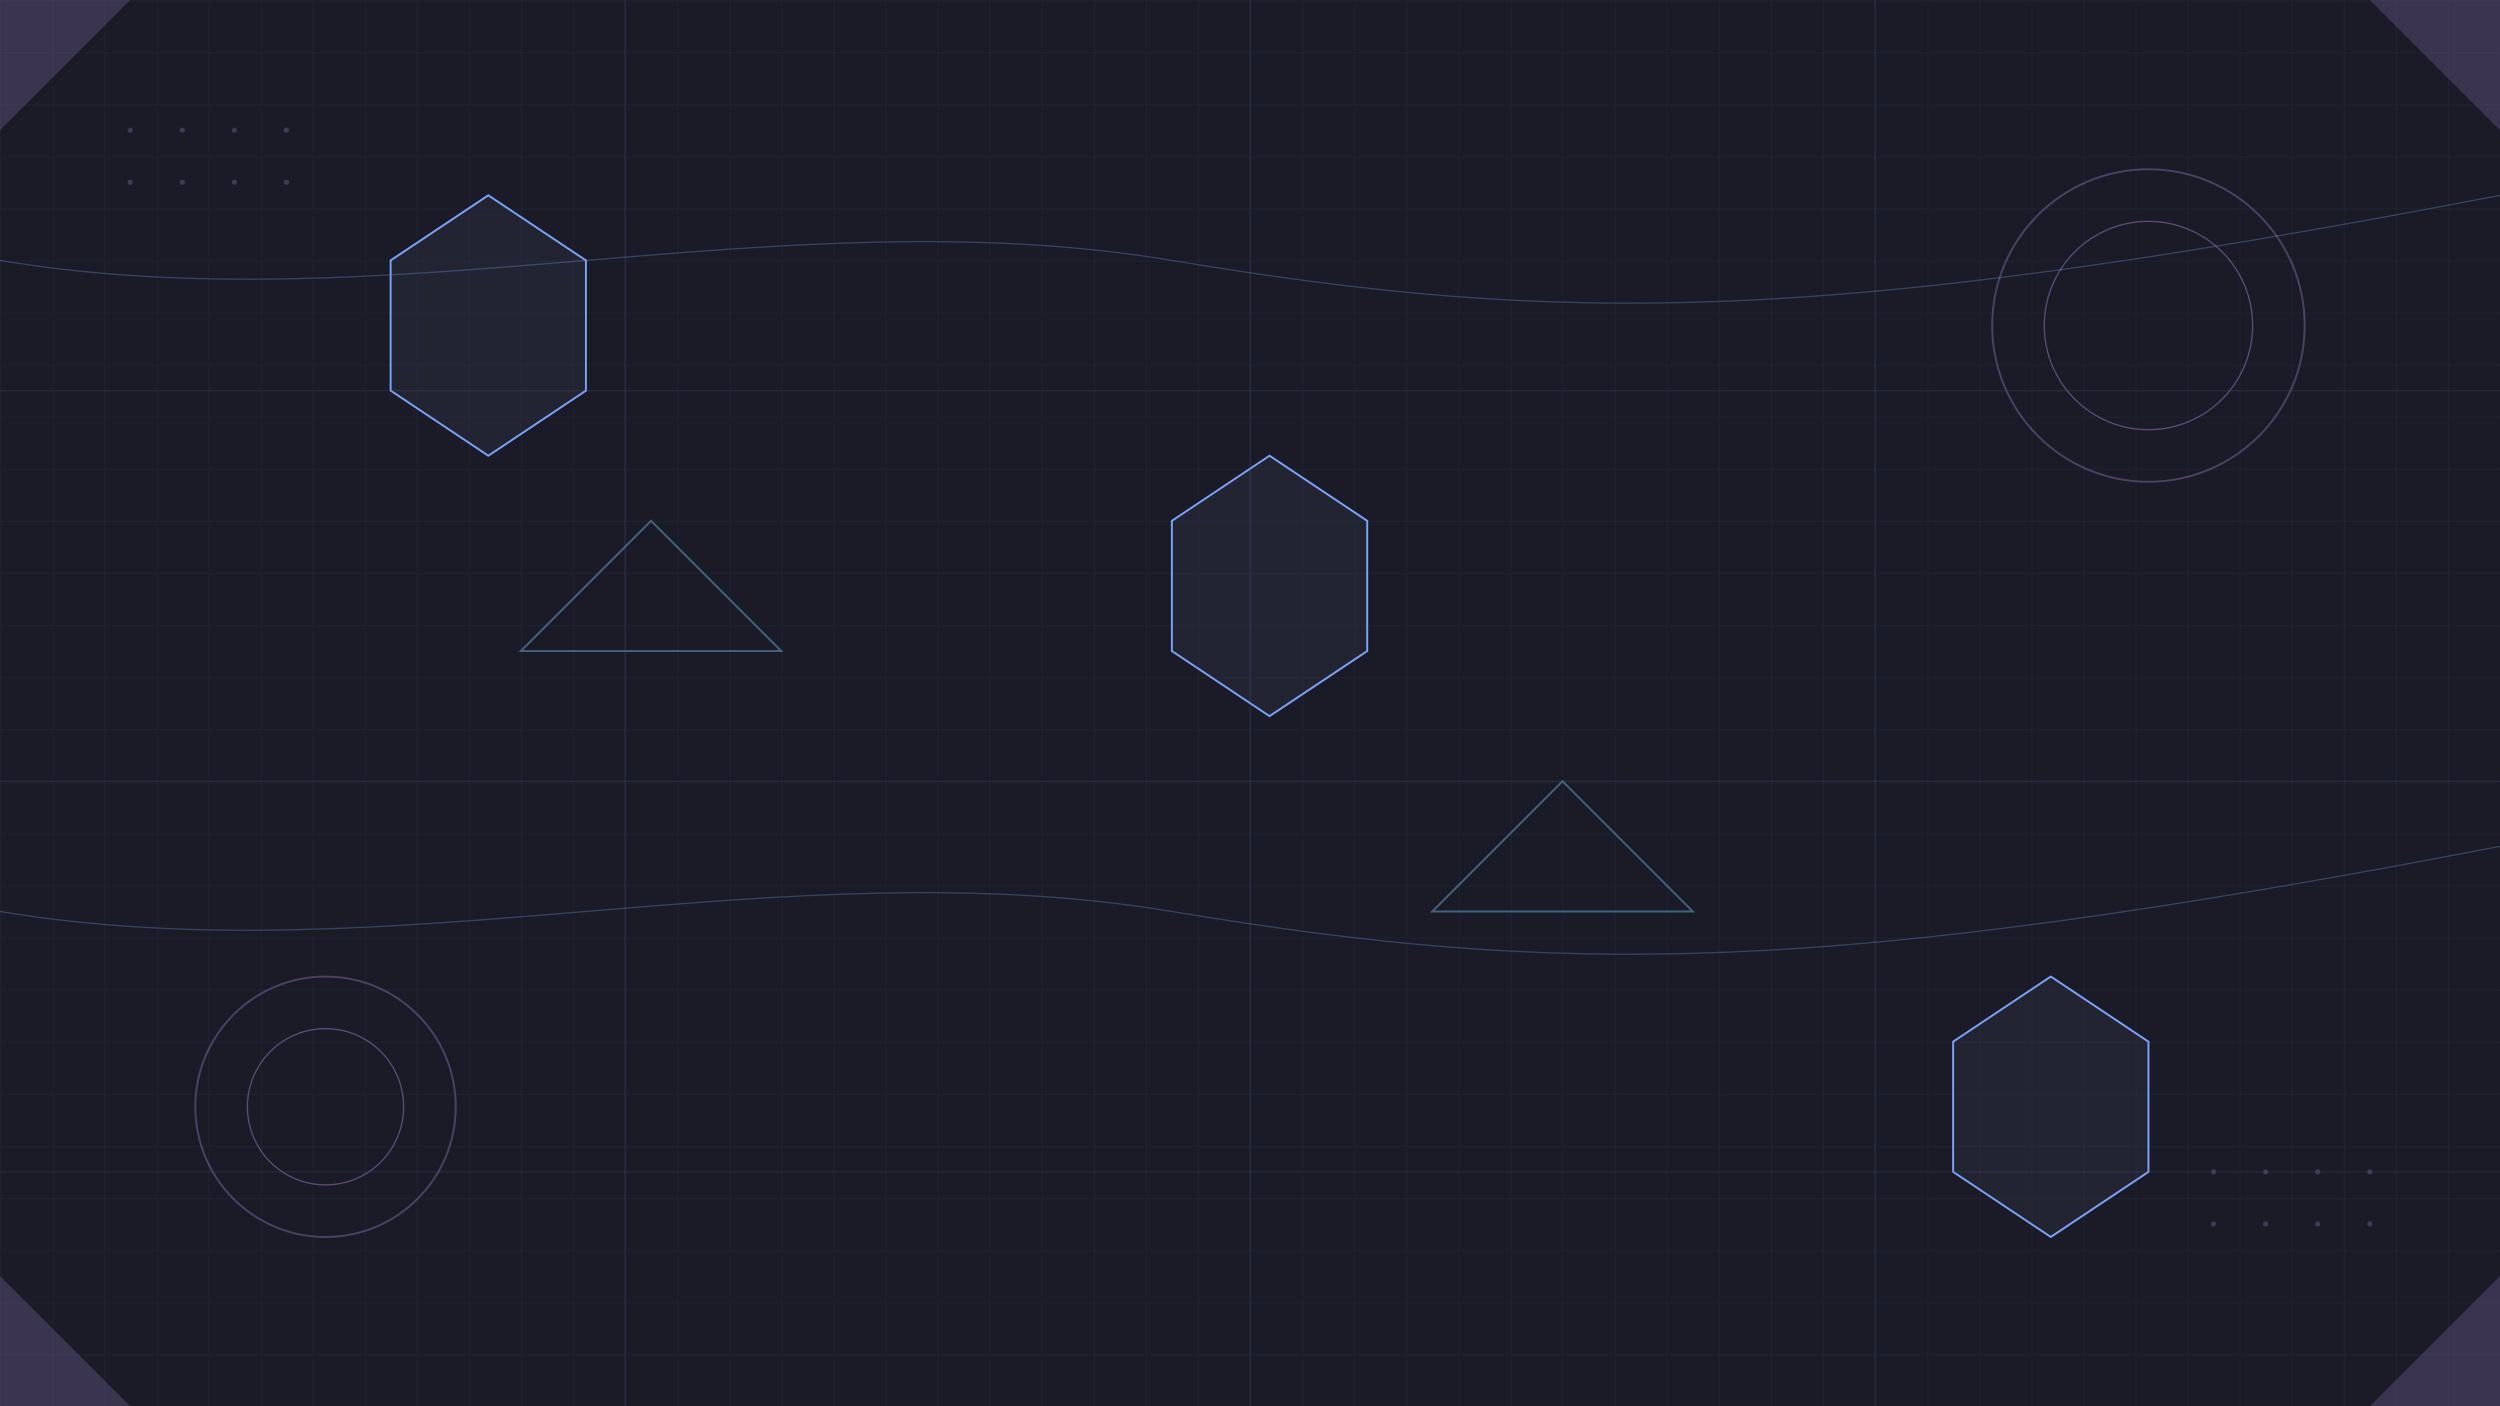 <svg xmlns="http://www.w3.org/2000/svg" viewBox="0 0 1920 1080">
  <!-- Background -->
  <rect width="1920" height="1080" fill="#1a1b26"/>

  <!-- Subtle Grid Pattern -->
  <pattern id="grid" width="40" height="40" patternUnits="userSpaceOnUse">
    <path d="M 40 0 L 0 0 0 40" fill="none" stroke="#24283b" stroke-width="1"/>
  </pattern>
  <rect width="1920" height="1080" fill="url(#grid)"/>

  <!-- Abstract Geometric Elements -->
  <!-- Large hexagons -->
  <polygon points="300,200 375,150 450,200 450,300 375,350 300,300" fill="#414868" fill-opacity="0.2" stroke="#7aa2f7" stroke-width="1.5"/>
  <polygon points="1500,800 1575,750 1650,800 1650,900 1575,950 1500,900" fill="#414868" fill-opacity="0.2" stroke="#7aa2f7" stroke-width="1.5"/>
  <polygon points="900,400 975,350 1050,400 1050,500 975,550 900,500" fill="#414868" fill-opacity="0.2" stroke="#7aa2f7" stroke-width="1.5"/>

  <!-- Circles -->
  <circle cx="250" cy="850" r="100" fill="none" stroke="#bb9af7" stroke-width="1.5" stroke-opacity="0.3"/>
  <circle cx="250" cy="850" r="60" fill="none" stroke="#bb9af7" stroke-width="1" stroke-opacity="0.4"/>

  <circle cx="1650" cy="250" r="120" fill="none" stroke="#bb9af7" stroke-width="1.5" stroke-opacity="0.3"/>
  <circle cx="1650" cy="250" r="80" fill="none" stroke="#bb9af7" stroke-width="1" stroke-opacity="0.4"/>

  <!-- Triangles -->
  <polygon points="1200,600 1300,700 1100,700" fill="none" stroke="#7dcfff" stroke-width="1.5" stroke-opacity="0.4"/>
  <polygon points="500,400 600,500 400,500" fill="none" stroke="#7dcfff" stroke-width="1.5" stroke-opacity="0.4"/>

  <!-- Small decorative elements -->
  <!-- Dots pattern -->
  <g fill="#565f89" opacity="0.5">
    <circle cx="100" cy="100" r="2"/>
    <circle cx="140" cy="100" r="2"/>
    <circle cx="180" cy="100" r="2"/>
    <circle cx="220" cy="100" r="2"/>
    <circle cx="100" cy="140" r="2"/>
    <circle cx="140" cy="140" r="2"/>
    <circle cx="180" cy="140" r="2"/>
    <circle cx="220" cy="140" r="2"/>

    <circle cx="1700" cy="900" r="2"/>
    <circle cx="1740" cy="900" r="2"/>
    <circle cx="1780" cy="900" r="2"/>
    <circle cx="1820" cy="900" r="2"/>
    <circle cx="1700" cy="940" r="2"/>
    <circle cx="1740" cy="940" r="2"/>
    <circle cx="1780" cy="940" r="2"/>
    <circle cx="1820" cy="940" r="2"/>
  </g>

  <!-- Horizontal lines -->
  <line x1="0" y1="300" x2="1920" y2="300" stroke="#565f89" stroke-width="1" stroke-opacity="0.2"/>
  <line x1="0" y1="600" x2="1920" y2="600" stroke="#565f89" stroke-width="1" stroke-opacity="0.2"/>
  <line x1="0" y1="900" x2="1920" y2="900" stroke="#565f89" stroke-width="1" stroke-opacity="0.2"/>

  <!-- Vertical lines -->
  <line x1="480" y1="0" x2="480" y2="1080" stroke="#565f89" stroke-width="1" stroke-opacity="0.2"/>
  <line x1="960" y1="0" x2="960" y2="1080" stroke="#565f89" stroke-width="1" stroke-opacity="0.2"/>
  <line x1="1440" y1="0" x2="1440" y2="1080" stroke="#565f89" stroke-width="1" stroke-opacity="0.2"/>

  <!-- Decorative thin lines -->
  <path d="M 0,200 C 300,250 600,150 900,200 S 1400,250 1920,150" fill="none" stroke="#7aa2f7" stroke-width="1" stroke-opacity="0.3"/>
  <path d="M 0,700 C 300,750 600,650 900,700 S 1400,750 1920,650" fill="none" stroke="#7aa2f7" stroke-width="1" stroke-opacity="0.3"/>

  <!-- Corner accent -->
  <path d="M 0,0 L 100,0 L 0,100 Z" fill="#bb9af7" fill-opacity="0.2"/>
  <path d="M 1920,0 L 1820,0 L 1920,100 Z" fill="#bb9af7" fill-opacity="0.2"/>
  <path d="M 0,1080 L 100,1080 L 0,980 Z" fill="#bb9af7" fill-opacity="0.2"/>
  <path d="M 1920,1080 L 1820,1080 L 1920,980 Z" fill="#bb9af7" fill-opacity="0.2"/>
</svg>

